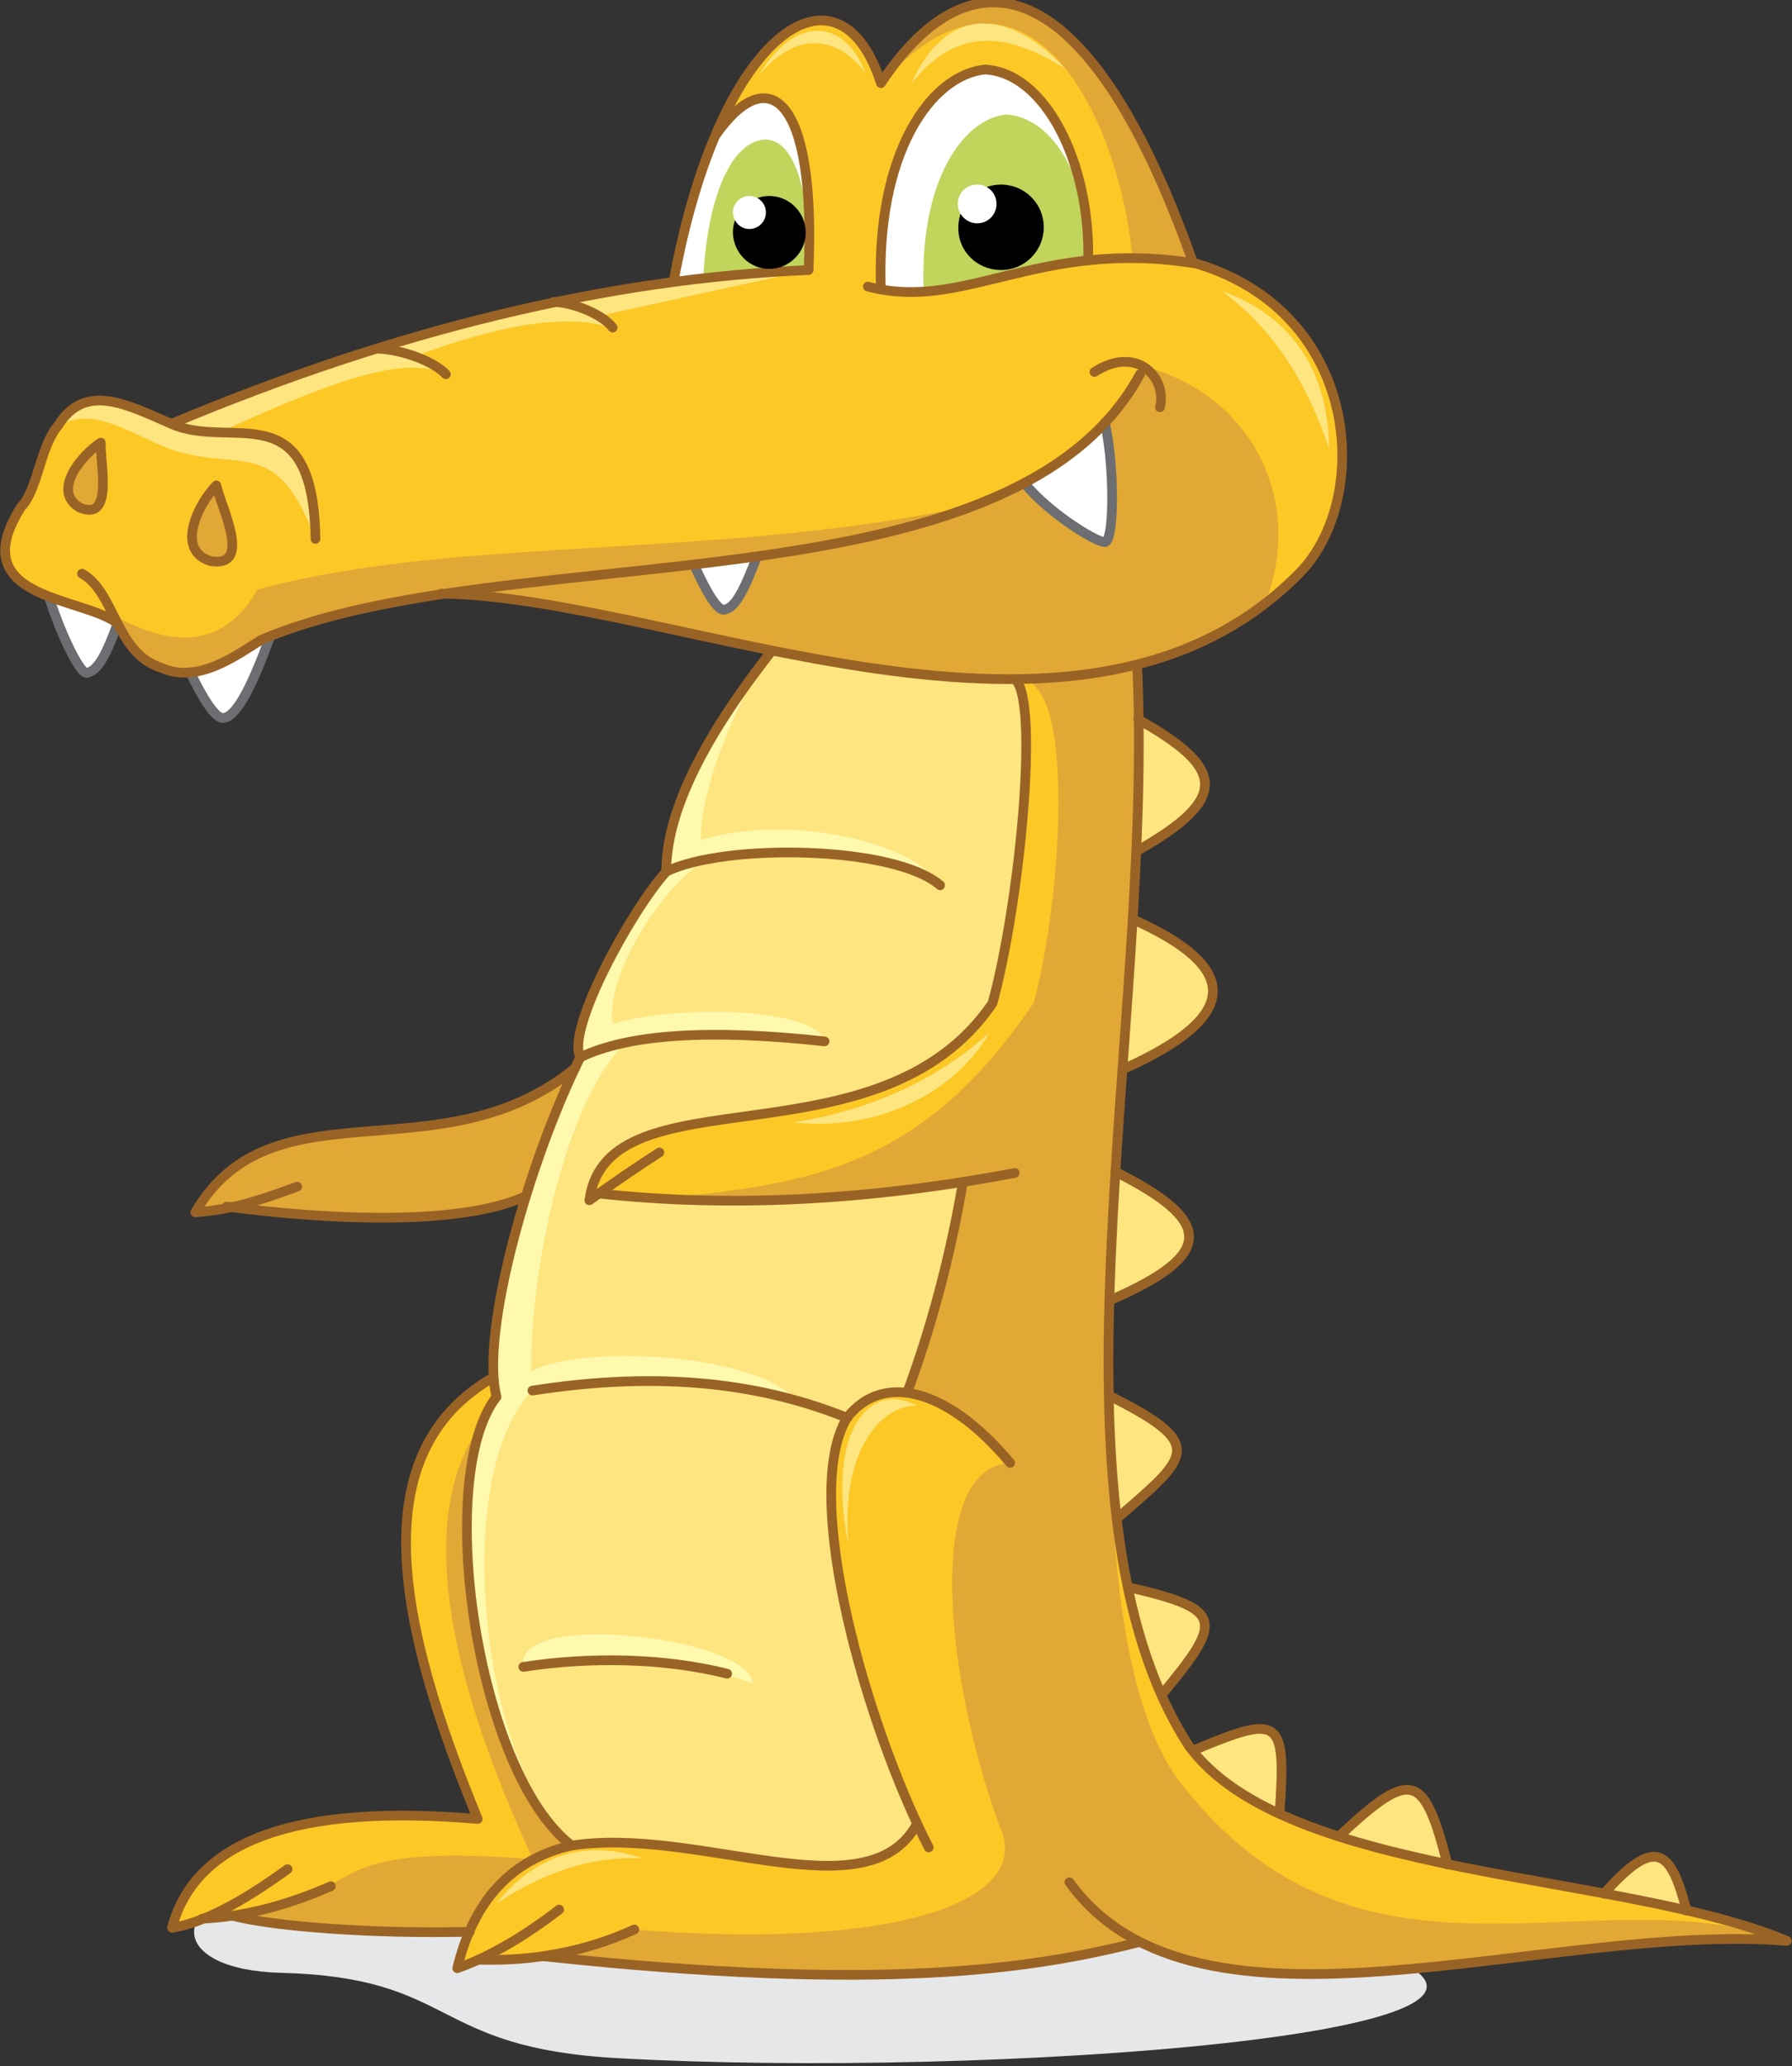 <?xml version="1.0" encoding="utf-8"?>
<!-- Generator: Adobe Illustrator 21.1.0, SVG Export Plug-In . SVG Version: 6.00 Build 0)  -->
<svg version="1.1" id="Layer_1" xmlns="http://www.w3.org/2000/svg" xmlns:xlink="http://www.w3.org/1999/xlink" x="0px" y="0px"
	 viewBox="0 0 314.7 362.7" style="enable-background:new 0 0 314.7 362.7;" xml:space="preserve">
<rect x="0" y="0" width="314.7" height="362.7" fill="#333333" stroke="none"/>
<style type="text/css">
	.st0{fill:#E6E7E8;}
	.st1{fill:#FFE580;}
	.st2{fill:#E1A836;}
	.st3{fill:#FCC826;}
	.st4{fill:#FFF9AE;}
	.st5{fill:#FFFFFF;}
	.st6{fill:none;stroke:#6D6E71;stroke-width:1.701;stroke-linecap:round;stroke-linejoin:round;stroke-miterlimit:22.926;}
	.st7{fill:none;stroke:#9A6326;stroke-width:1.701;stroke-linecap:round;stroke-linejoin:round;stroke-miterlimit:22.926;}
	.st8{fill:#C1D55D;}
	.st9{fill:#E1A836;stroke:#9A6326;stroke-width:1.701;stroke-linecap:round;stroke-linejoin:round;stroke-miterlimit:22.926;}
</style>
<g id="yellow">
	<path id="XMLID_97_" class="st0" d="M49.4,329.5c-21,4.2-19.8,16.3-0.1,16.8c31.2,0.8,25.9,13.2,59.4,15
		c65.1,3.6,173.6-4.4,133-18.6C201.3,328.6,108.9,317.6,49.4,329.5z"/>
	<path id="XMLID_96_" class="st1" d="M296.1,335.3l-14.5-3C290.9,321.9,293.5,325.1,296.1,335.3z"/>
	<path class="st1" d="M254.2,327.2l-18.9-5.1C247.9,310.3,250.1,311.1,254.2,327.2L254.2,327.2z M199.6,149.4l0.3-23.1
		C215,134.8,216.1,140.1,199.6,149.4L199.6,149.4z M197.2,187.7l1.8-26.3C217.9,169.9,218,178.4,197.2,187.7L197.2,187.7z
		 M194.9,228.3l1.1-22.6C213.1,214.3,213.7,220.1,194.9,228.3L194.9,228.3z M196.1,266.5l-1.4-21.5
		C211.9,253.6,208.8,255.5,196.1,266.5L196.1,266.5z M204,297.4l-5.9-18.9C214.9,282.4,214.9,284.4,204,297.4L204,297.4z
		 M224.7,318.4c-6.2-2.7-11.2-6.5-15-11.2C224.8,300.9,225.9,301.4,224.7,318.4z"/>
	<path id="XMLID_88_" class="st2" d="M42.2,211.5c19.3,3.3,36,2.8,50.1-1.5l8.7-22.5c-23.6,19.3-53.1,2-66.7,25.3L42.2,211.5z"/>
	<path id="XMLID_87_" class="st3" d="M35.5,336.8l5.4-0.5c12.6,3.4,26.8,3.5,41.5,2.8l17.9-15.1l-13.6-82.3
		c-22.9,13.2-16.9,43-2.7,77.5c-31.7-2.7-49.6,3.7-53.7,19.1L35.5,336.8z"/>
	<path id="XMLID_86_" class="st2" d="M42.7,336.8l6.4,1.2c13.8,1.3,25.8,1.8,40.5,1.1l17.9-15.1l-13.6-82.3
		c-22.9,13.2-18.4,45.6-0.3,84.7c-31.7-2.7-31.2,3.5-39.7,6.4L42.7,336.8z"/>
	<path id="XMLID_85_" class="st3" d="M169.1,207.5c-2.1,13.2-5.4,25.5-9.8,37c-14.3-4.2-20.9,22.6,1.8,75.7l-61,3.6
		c-10.7,3.1-17.2,10.3-19.7,21.7L84,344l11.5-0.6c39.4,4.7,75.6,5.5,104.6-2.5c24.9,12.7,77-2.1,113.7-0.2
		c-34.4-12.2-85.3-11.9-104.1-33.5c-9.5-13.1-14.8-33.3-15-62.2c-1.1-41.8,6.7-88.4,5-128.1l-21.4,2.5c4.1,4.3,0.6,39.6-4.1,56.7
		c-20,29.4-67.7,11.4-70.8,34.6l1.6-1.2C121.6,211.6,143.5,210.6,169.1,207.5z"/>
	<path id="XMLID_84_" class="st2" d="M169.1,207.5c-2.1,13.2-5.4,25.5-9.8,37l10.2,4.6l7.9,7.7c-14.6,0.7-11.9,35.9-2,63.4
		c7,14.2-20.3,22.1-64,18.5l-15.9,4.7c39.4,4.7,75.6,5.5,104.6-2.5c24.9,12.7,77-2.1,113.7-0.2c-34.4-12.2-75,13.5-106.9-28.3
		c-9.5-13.1-11.9-38.5-12.1-67.4c-1.1-41.8,6.7-88.4,5-128.1l-21.1,2.5c10.6-1.2,7.6,39.7,2.8,56.7c-20,29.4-39.8,32.3-70.8,34.6
		l1.6-1.2C128.8,211.6,143.5,210.6,169.1,207.5z"/>
	<path id="XMLID_83_" class="st3" d="M77.5,104.3c-12.7,1.2-23.3,3.9-31.6,8c-11.8,8.8-20.2,7.9-25.2-2.7c-5.7-6.8-27.4-1.8-17-20.5
		L7,81.9c2.7-10,9-14.7,23.2-7.5c23.5-10.2,51.2-19.1,88.2-24.9c8.1-44.3,29.1-57.7,36.4-34.8c16.4-24.7,37-18.9,54.8,31.5
		c30,11.1,31.5,41.3,18.8,54.4C189.6,140.2,118.9,104.9,77.5,104.3z"/>
	<path class="st2" d="M77.5,104.3c-12.7,1.2-23.3,3.9-31.6,8c-11.8,8.8-20.2,7.9-25.2-2.7c-5.7-6.8,14,12.6,24.5-6.1
		c35.5-9.7,82.2-5,127.3-15.2c10.9-3.4,20.2-11.4,27.9-24.1c19.5,4.8,29,24,21.6,42.1C180,134.7,135.5,108.6,77.5,104.3L77.5,104.3z
		 M198.9,45.3c-2.9-28.5-20.4-57.1-44.1-30.7c16.4-24.7,37-18.9,54.8,31.5L198.9,45.3z"/>
	<path id="XMLID_80_" class="st1" d="M30.1,74.4c31.8-14.3,69.1-23.3,111.9-27l-37,8.1l2.7,2.2c-7.3-2.7-19-1.1-35,4.9l5.6,3.2
		c-6.5-3.4-18,0.1-40,10.2l8.3,0.7c7,2.5,9,9.3,8.8,18C49,77.6,43.3,82.2,32.5,79.6c-7.4-1.6-15.3-9.1-22.2-4.8
		C14.2,67.6,21.6,69.7,30.1,74.4z"/>
	<path id="XMLID_79_" class="st4" d="M135.5,114.3c17.8,3.8,32,5.5,42.9,5.1c3.2,11.3,1.6,30.6-4.1,56.7
		c-20.9,28.5-65.3,11.2-70.8,34.6l1.6-1.2c17.9,2.3,39.6,1.2,64-2c-3.1,14.7-6,26.9-9.8,37c-20.3-1.7-16.3,31.4,1.8,75.7
		c-10.5,17.1-37.8-0.2-60.8,3.8c-17.2-16.1-24.2-58.6-13.1-78.7c-1.4-14.9,3.5-34.7,14.7-59.6c-1.1-7,5.3-20.7,15.1-32.6
		C116.9,142,123.8,128.9,135.5,114.3z"/>
	<path id="XMLID_78_" class="st1" d="M135.5,114.3c17.8,3.8,32,5.5,42.9,5.1c3.2,11.3,1.6,30.6-4.1,56.7
		c-20.9,28.5-65.3,11.2-70.8,34.6l1.6-1.2c17.9,2.3,39.6,1.2,64-2c-3.1,14.7-6,26.9-9.8,37c-20.3-1.7-16.3,31.4,1.8,75.7
		c-10.5,17.1-37.8-0.2-60.8,3.8c-16-15-21.2-65.3-6.8-79.9c-1.4-14.9,4.6-49.7,16.3-61c-7.3-4.3,3.9-25.9,14.4-32.4
		C120.4,147.4,126.8,126.4,135.5,114.3z"/>
	<path id="XMLID_77_" class="st5" d="M47.3,112.1c-4.6,2-9.8,4.9-13.9,5.9c2.8,5.8,4.8,8.4,6,8C41.6,125.6,44.4,120,47.3,112.1z"/>
	<path id="XMLID_76_" class="st6" d="M33.4,118c2.8,5.8,4.8,8.4,6,8c2.3-0.4,5-6,7.9-13.9"/>
	<path id="XMLID_75_" class="st5" d="M20.6,109.6l-12-4.5c2.3,7.1,5.6,13.5,6.6,13C17.3,117.7,18.8,114.5,20.6,109.6z"/>
	<path id="XMLID_74_" class="st6" d="M8.7,105.1c2.3,7.1,5.6,13.5,6.6,13c2-0.4,3.5-3.6,5.3-8.5"/>
	<path class="st4" d="M132.2,295.5c-15.3-5.6-31.4-4.7-40.3-2.9C89.9,282.5,131.5,287.3,132.2,295.5L132.2,295.5z M120.2,148.6
		c13.8-6.3,39.5-1.9,44.8,6.8c-13.2-7-29.3-7.8-48.1-2.4L120.2,148.6L120.2,148.6z M105.3,180.6c8.8-4.2,37.7-4.4,39.5,2.2
		c-21.5-2.2-32.3-1.5-43.2,2.7L105.3,180.6L105.3,180.6z M93.3,240.7c9.8-5,40.2-2.8,46.4,5.1c-18.2-4.3-39.2-5.1-50-0.2L93.3,240.7
		z"/>
	<path id="XMLID_69_" class="st1" d="M173.8,181.2c-9.3,8.6-22,14-34.5,15.8C152.5,198.6,167,193,173.8,181.2z"/>
	<path id="XMLID_68_" class="st7" d="M161,320.2c-8.7,16-38.5,0.2-60.8,3.8c-10.3,2.4-17,9.5-19.9,21.5c5.4-1.9,11.4-5.3,17.9-10.3"
		/>
	<path id="XMLID_67_" class="st7" d="M84,344c9.7,0.3,18.8-1.4,27.4-5.3"/>
	<path id="XMLID_66_" class="st7" d="M200.1,340.9c-18.5,4.7-45.1,8.9-104.6,2.5"/>
	<path id="XMLID_65_" class="st7" d="M35.5,336.8c7-0.3,14.6-2.2,22.6-5.7"/>
	<path id="XMLID_64_" class="st7" d="M82.5,339.1c-17,0.4-34.3-0.9-41.6-2.8"/>
	<path id="XMLID_63_" class="st7" d="M91.9,292.6c11.7-1.8,24.7-1.6,35.8,1.2"/>
	<path id="XMLID_62_" class="st5" d="M191.1,45.7c-12.1,1.7-25.6,7.3-36.4,5.1c-0.9-23.7,8.6-37.6,18.3-38.6
		C183.7,12.8,191.6,28.6,191.1,45.7z"/>
	<path id="XMLID_61_" class="st5" d="M125.7,23.8l-4,11.4l-3.3,14.2l23.7-2.1C143.3,16.9,134.9,10.6,125.7,23.8z"/>
	<path id="XMLID_60_" class="st8" d="M142,47.4l-18.5,1.4c0.7-13.7,4.7-23.9,10.8-24.3C139.8,24.4,142.4,34.5,142,47.4z"/>
	<path id="XMLID_59_" class="st8" d="M191.1,45.7l-28.9,5.1c-0.7-18.9,6.8-29.9,14.5-30.7C185.2,20.6,191.5,32.1,191.1,45.7z"/>
	<path id="XMLID_58_" class="st7" d="M30.1,74.4c39.3-16.5,76.6-25.5,111.9-27"/>
	<path id="XMLID_57_" class="st7" d="M118.3,49.4c8.1-44.3,29.1-57.7,36.4-34.8c16.4-24.7,37-18.9,54.8,31.5
		c29.5,8.4,31.5,41.3,18.8,54.4c-38.8,39.5-109.4,4.3-150.8,3.7"/>
	<path id="XMLID_56_" class="st7" d="M55.4,94.6C55,68.7,40.5,79.1,30.1,74.4C22.4,71.1,15,67,10.2,74.7C7,78.5,6.7,85.9,3.7,89
		c-10.4,16.4,11.1,15.7,17,20.5"/>
	<path id="XMLID_55_" class="st9" d="M38,85.2c0.7,3.6,6.5,14.5-1,13.3C30.7,96.6,34.9,88.3,38,85.2z"/>
	<path id="XMLID_54_" class="st9" d="M17.7,77.7c-0.2,3.3,2.4,14-3.7,11.4C9,86.2,14.4,79.8,17.7,77.7z"/>
	<path id="XMLID_53_" class="st5" d="M194.1,74.2c-4.8,4-9.5,7.5-14.2,10.6c4.4,5.5,13.6,11,14.3,10.3
		C195.9,94,195.6,80.6,194.1,74.2z"/>
	<path id="XMLID_52_" class="st6" d="M179.9,84.8c4.4,5.5,13.6,11,14.3,10.3c1.6-1.1,1.4-14.5-0.2-20.9"/>
	<path id="XMLID_51_" class="st5" d="M132.9,97.8L122,99.4c2.5,5.5,4.3,8,5.3,7.6C129.3,106.6,130.9,103,132.9,97.8z"/>
	<path id="XMLID_50_" class="st6" d="M122,99.4c2.5,5.5,4.3,8,5.3,7.6c2-0.4,3.6-4,5.6-9.2"/>
	<path id="XMLID_49_" class="st7" d="M97.2,53c3.6,0.1,8.6,2.2,10.4,4.5"/>
	<path id="XMLID_48_" class="st7" d="M66.2,61.2c4.2,0.1,10,2.2,12.1,4.5"/>
	<path id="XMLID_47_" class="st7" d="M192.2,65.3c7.4-4.8,12.8,1,11.5,6.2"/>
	<path id="XMLID_46_" class="st7" d="M209.6,46.2c-27.4-4.3-40.2,8.6-57.2,4.1"/>
	<path id="XMLID_45_" class="st7" d="M154.7,50.8c-0.9-23.7,8.6-37.6,18.3-38.6c10.6,0.6,18.5,16.4,18.1,33.5"/>
	<path id="XMLID_44_" class="st7" d="M142,47.3c1.3-30.4-7.1-36.7-16.3-23.6"/>
	<path id="XMLID_43_" d="M175.8,47.4c4.2,0,7.5-3.4,7.5-7.5c0-4.2-3.4-7.5-7.5-7.5c-4.2,0-7.5,3.4-7.5,7.5
		C168.2,44.1,171.6,47.4,175.8,47.4z"/>
	<path id="XMLID_42_" class="st5" d="M171.6,39.2c1.9,0,3.4-1.5,3.4-3.4s-1.5-3.4-3.4-3.4s-3.4,1.5-3.4,3.4S169.8,39.2,171.6,39.2z"
		/>
	<path id="XMLID_41_" d="M135.1,47.2c3.5,0,6.4-2.9,6.4-6.4s-2.9-6.4-6.4-6.4s-6.4,2.9-6.4,6.4C128.8,44.4,131.6,47.2,135.1,47.2z"
		/>
	<path id="XMLID_40_" class="st5" d="M131.6,40.2c1.6,0,2.9-1.3,2.9-2.9c0-1.6-1.3-2.9-2.9-2.9c-1.6,0-2.9,1.3-2.9,2.9
		C128.8,38.9,130,40.2,131.6,40.2z"/>
	<path id="XMLID_39_" class="st7" d="M135.5,114.3C122.7,130.6,117,143.2,117,153c-6.2,6.9-17.6,27.7-15.1,32.6
		c-9.1,18.3-17.6,48.5-14.7,59.6c-11,14-3.6,65.8,13.1,78.7"/>
	<path id="XMLID_38_" class="st7" d="M117,153c10.2-5,40-4.6,48.1,2.4"/>
	<path id="XMLID_37_" class="st7" d="M101.9,185.6c8.5-4.1,22.8-5,42.9-2.8"/>
	<path id="XMLID_36_" class="st7" d="M93.5,244.1c23.1-3.6,40.7-1.1,55.3,4.8"/>
	<path id="XMLID_35_" class="st7" d="M101,187.5c-23.6,19.3-53.1,2-66.7,25.3c6.4-0.5,10.5-1.8,17.9-4.5"/>
	<path id="XMLID_34_" class="st7" d="M39.8,211.8c16.7,2.2,40.5,3.6,52.5-1.8"/>
	<path id="XMLID_33_" class="st7" d="M178.4,119.4c4.1,4.3,0.6,39.6-4.1,56.7c-20,29.4-67.7,11.4-70.8,34.6
		c4.6-3.3,8.7-6.1,12.3-8.4"/>
	<path id="XMLID_32_" class="st7" d="M105.1,209.5c22.8,2.5,47.2,1.3,73.1-3.6"/>
	<path id="XMLID_31_" class="st7" d="M169.1,207.5c-2.3,13.6-5.8,26.2-9.8,37"/>
	<path id="XMLID_30_" class="st7" d="M177.4,256.8c-10.6-12.7-22.1-16.2-28.6-8c-8.4,13.7,3.6,54.7,14.3,75.5"/>
	<path id="XMLID_29_" class="st7" d="M86.6,241.8c-22.9,13.2-16.9,43-2.7,77.5c-31.7-2.7-49.6,3.7-53.7,19.1
		c5.2-0.8,11.9-4.2,20.3-10.3"/>
	<path id="XMLID_28_" class="st7" d="M199.7,116.9c3,63.2-18.2,147.5,9.1,189.6c17.1,23.3,75.9,22,105,34.2
		c-42-3.4-103.5,20.9-126-10.3"/>
	<path id="XMLID_27_" class="st7" d="M200.2,65.7c-22.9,42.2-111.5,28.4-154.3,46.6c-4.1,2.5-11.1,7.9-17.6,4.9
		c-8-2.5-8.1-13.3-13.9-16.5"/>
	<path class="st7" d="M281.7,332.4c9.3-10.5,11.8-7.3,14.5,3 M198.1,278.6c16.9,3.9,16.8,5.8,5.9,18.9 M194.8,245
		c17.1,8.6,14.1,10.5,1.4,21.5 M195.9,205.7c17.1,8.6,17.7,14.5-1.1,22.6 M199,161.4c18.9,8.5,19,17-1.8,26.3 M199.9,126.3
		c15.1,8.5,16.2,13.8-0.3,23.1 M209.7,307.2c15.1-6.3,16.2-5.8,15,11.2 M235.3,322.2c12.6-11.8,14.8-11,18.9,5.1"/>
	<path id="XMLID_18_" class="st1" d="M112.8,326.2c-9-0.4-17.1,2.4-25.6,7.9C93.8,325.8,102.8,322.7,112.8,326.2z"/>
	<path id="XMLID_17_" class="st1" d="M149,271.3c-1.4-16.5,5.5-24.5,12-24.6C152.4,242.3,145.1,251.5,149,271.3z"/>
	<path id="XMLID_16_" class="st1" d="M214.6,51.1c9,6.7,14.7,15.6,18.8,27.6C233.3,65.4,227,55.5,214.6,51.1z"/>
	<path id="XMLID_15_" class="st1" d="M187,12c-8.8-5.4-18.2-8.4-27,2.7C167-0.6,178.4,2.7,187,12z"/>
	<path id="XMLID_14_" class="st1" d="M152,12.8c-4.2-5.6-11.4-8.4-18.8,0.5C139.7,2.4,148.3,3.3,152,12.8z"/>
</g>
</svg>
